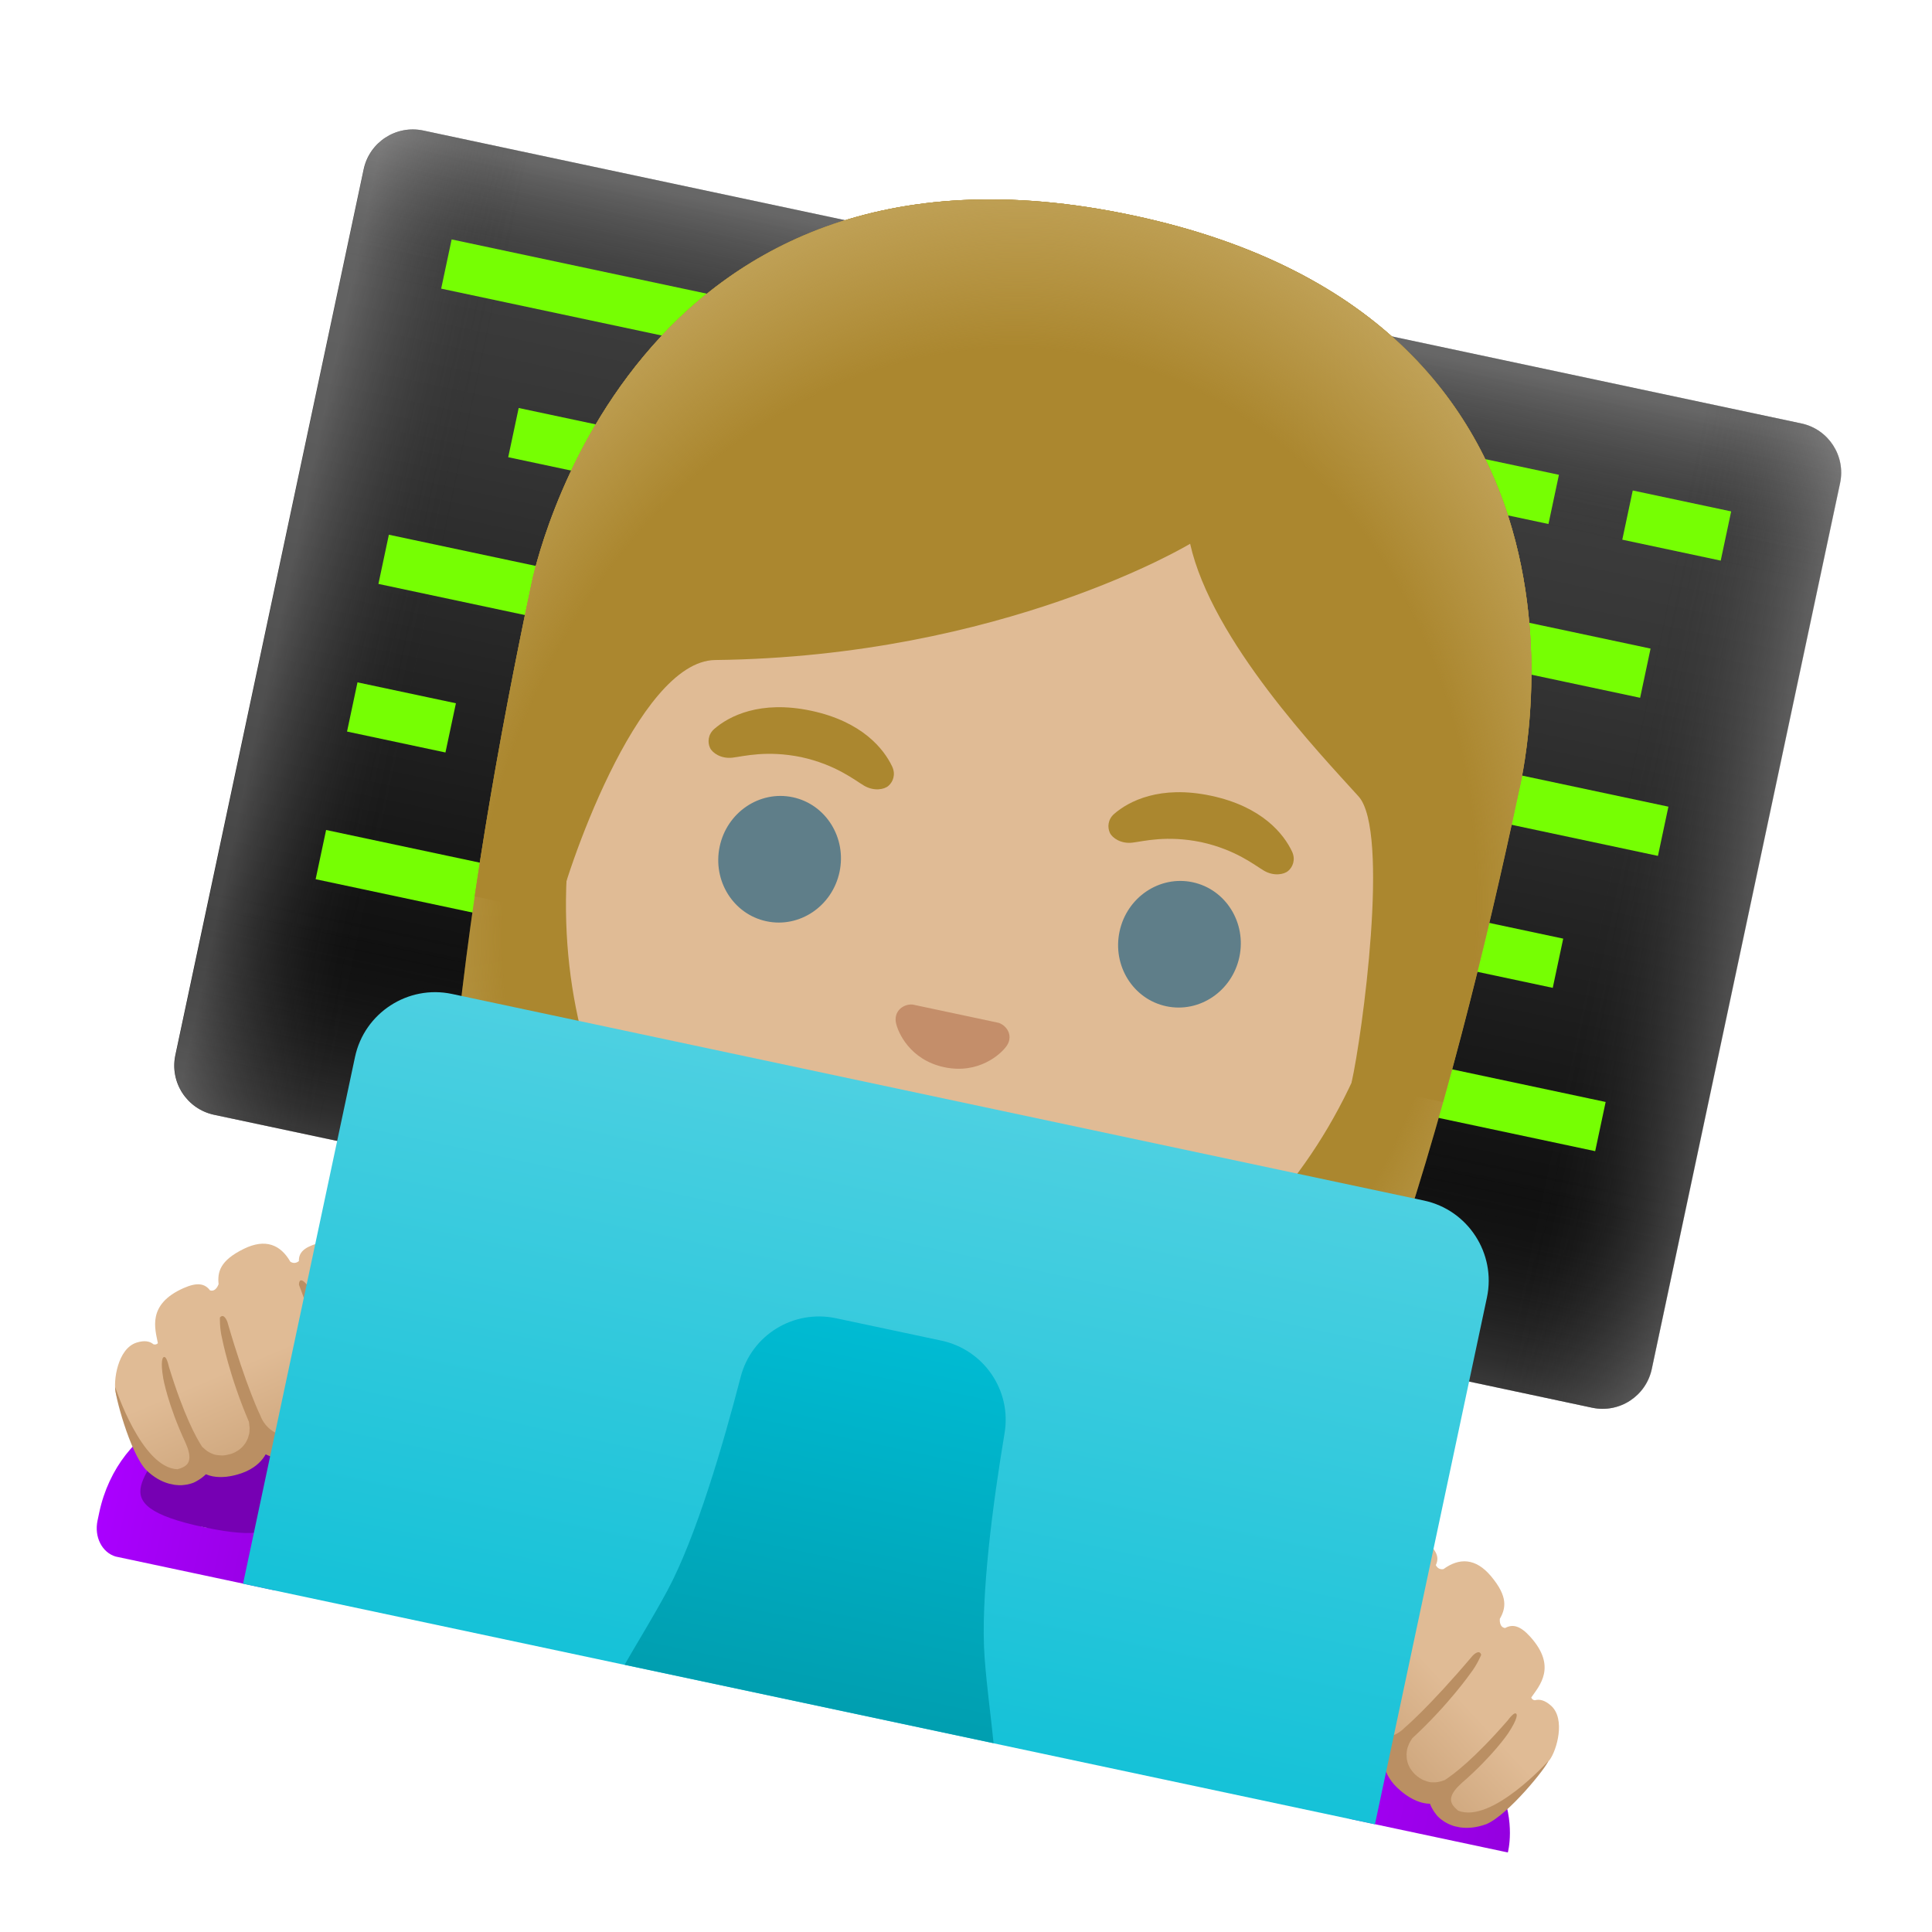 <svg width="120" height="120" viewBox="0 0 120 120" fill="none" xmlns="http://www.w3.org/2000/svg">
<g clip-path="url(#clip0_26_189)">
<path d="M98.888 87.435L13.3 69.242C11.611 68.883 10.534 67.225 10.893 65.536L22.588 10.515C22.947 8.826 24.606 7.749 26.294 8.108L111.882 26.3C113.571 26.66 114.648 28.318 114.289 30.007L102.594 85.028C102.235 86.717 100.577 87.794 98.888 87.435Z" fill="url(#paint0_linear_26_189)"/>
<path opacity="0.3" d="M98.888 87.435L13.3 69.242C11.611 68.883 10.534 67.225 10.893 65.536L22.588 10.515C22.947 8.826 24.606 7.749 26.294 8.108L111.882 26.3C113.571 26.66 114.648 28.318 114.289 30.007L102.594 85.028C102.235 86.717 100.577 87.794 98.888 87.435Z" fill="url(#paint1_linear_26_189)"/>
<path opacity="0.3" d="M98.903 87.438L13.315 69.246C11.627 68.887 10.549 67.228 10.908 65.539L22.603 10.519C22.962 8.83 24.621 7.753 26.31 8.112L111.898 26.304C113.587 26.663 114.664 28.322 114.305 30.01L102.61 85.031C102.251 86.72 100.585 87.796 98.903 87.438Z" fill="url(#paint2_linear_26_189)"/>
<path d="M28.052 14.871L46.392 18.77L45.742 21.826L27.402 17.928L28.052 14.871ZM84.601 26.891L96.828 29.49L96.178 32.547L83.951 29.948L84.601 26.891ZM101.413 30.465L107.526 31.764L106.877 34.821L100.763 33.521L101.413 30.465ZM32.216 25.341L38.329 26.64L37.68 29.697L31.566 28.398L32.216 25.341ZM24.153 33.212L36.38 35.81L35.73 38.867L23.504 36.268L24.153 33.212ZM22.204 42.382L28.318 43.681L27.668 46.738L21.555 45.438L22.204 42.382ZM87.924 56.351L97.094 58.3L96.444 61.357L87.274 59.407L87.924 56.351ZM94.458 48.155L103.628 50.104L102.978 53.161L93.808 51.212L94.458 48.155ZM20.255 51.552L32.482 54.151L31.832 57.208L19.605 54.609L20.255 51.552ZM84.446 65.196L99.73 68.445L99.08 71.501L83.796 68.253L84.446 65.196ZM93.35 38.335L102.52 40.285L101.871 43.341L92.701 41.392L93.35 38.335Z" fill="#76FF03"/>
<path d="M7.181 96.679L16.985 98.763C17.856 98.876 18.713 98.188 18.93 97.164L19.036 96.667C19.618 93.931 18.896 91.278 17.337 89.557C17.312 89.672 17.296 89.788 17.271 89.903C16.605 93.036 14.553 95.251 12.696 94.856C10.839 94.462 9.865 91.603 10.531 88.47C10.556 88.355 10.588 88.242 10.612 88.128C8.486 89.073 6.749 91.196 6.167 93.932L6.062 94.429C5.835 95.459 6.34 96.428 7.181 96.679Z" fill="url(#paint3_linear_26_189)"/>
<path d="M12.687 94.862C19.564 96.324 16.596 93.042 17.262 89.909C17.286 89.794 17.303 89.678 17.327 89.563C16.5 88.644 15.436 87.979 14.205 87.717C12.975 87.456 11.732 87.631 10.602 88.134C10.57 88.247 10.546 88.361 10.522 88.476C9.848 91.607 5.778 93.394 12.687 94.862Z" fill="#7600B3"/>
<path d="M25.524 86.848C25.901 84.66 25.233 79.838 23.196 79.013C23.135 78.992 23.079 78.957 23.032 78.913C22.986 78.869 22.948 78.815 22.923 78.756C22.696 78.172 21.911 76.568 19.708 77.234C18.889 77.483 18.552 77.787 18.564 78.332C18.45 78.42 18.254 78.514 18.031 78.363C17.424 77.307 16.485 76.916 15.158 77.561C13.652 78.295 13.5 79.013 13.578 79.772L13.569 79.778C13.569 79.778 13.409 80.264 13.043 80.146C12.725 79.727 12.259 79.628 11.404 80.005C9.112 81.019 9.64 82.554 9.806 83.427C9.744 83.494 9.656 83.531 9.535 83.498C9.305 83.305 8.976 83.235 8.479 83.393C7.296 83.773 7.027 85.792 7.187 86.505C7.364 87.285 8.646 90.162 9.115 90.996C9.227 91.188 9.378 91.34 9.553 91.457L9.496 91.421C9.968 91.872 10.829 92.479 11.876 92.102C11.876 92.102 12.555 91.799 12.704 91.36C13.587 92.13 15.191 91.385 15.191 91.385C15.946 91.026 16.233 90.504 16.312 90.018C16.598 90.287 16.941 90.439 17.284 90.52C18.316 90.771 19.402 90.363 19.402 90.363C21.072 89.832 21.558 89.008 21.676 88.418C22.345 89.064 23.377 88.908 23.377 88.908C25.228 88.503 25.524 86.848 25.524 86.848Z" fill="url(#paint4_linear_26_189)"/>
<path d="M83.843 112.974L93.655 115.06C93.655 115.06 95.673 107.67 83.737 104.757C71.799 101.852 83.843 112.974 83.843 112.974Z" fill="url(#paint5_linear_26_189)"/>
<path d="M79.36 102.165C79.905 100.013 82.477 95.879 84.673 95.954C84.808 95.959 84.936 95.922 85.027 95.83C85.472 95.39 86.842 94.243 88.583 95.747C89.231 96.308 89.414 96.723 89.181 97.216C89.25 97.343 89.391 97.508 89.656 97.461C90.64 96.743 91.657 96.768 92.607 97.897C93.684 99.18 93.531 99.898 93.151 100.56L93.157 100.569C93.157 100.569 93.105 101.077 93.487 101.119C93.949 100.865 94.415 100.964 95.042 101.657C96.724 103.516 95.617 104.702 95.11 105.433C95.14 105.519 95.197 105.587 95.329 105.607C95.618 105.525 95.947 105.595 96.336 105.941C97.262 106.769 96.687 108.724 96.251 109.31C95.771 109.951 93.438 112.059 92.662 112.628C92.483 112.758 92.283 112.835 92.076 112.871C92.1 112.868 92.125 112.866 92.142 112.861C91.528 113.082 90.494 113.286 89.691 112.516C89.691 112.516 89.194 111.963 89.236 111.501C88.116 111.846 86.954 110.513 86.954 110.513C86.41 109.878 86.361 109.284 86.486 108.808C86.115 108.936 85.74 108.937 85.394 108.871C84.348 108.681 83.523 107.866 83.523 107.866C82.213 106.701 82.104 105.752 82.236 105.165C81.362 105.482 80.483 104.92 80.483 104.92C78.957 103.797 79.36 102.165 79.36 102.165Z" fill="url(#paint6_linear_26_189)"/>
<path d="M90.565 112.462C90.45 112.366 90.344 112.263 90.25 112.14C90.238 112.121 90.219 112.101 90.208 112.075C90.045 111.792 90.065 111.397 90.785 110.752C92.744 109.052 93.669 107.667 93.669 107.667C94.315 106.694 94.2 106.486 94.2 106.486C94.105 106.218 93.661 106.842 93.661 106.842C91.568 109.249 90.275 110.22 89.73 110.567C89.704 110.578 89.678 110.588 89.653 110.591C89.558 110.627 89.455 110.661 89.347 110.678C89.306 110.685 89.257 110.69 89.215 110.698C89.125 110.71 89.03 110.706 88.935 110.702C88.887 110.7 88.84 110.698 88.786 110.686C88.687 110.665 88.589 110.636 88.487 110.591C88.443 110.573 88.397 110.564 88.354 110.539C88.118 110.419 87.909 110.252 87.74 110.049C87.716 110.011 87.684 109.973 87.66 109.936C87.636 109.899 87.604 109.86 87.58 109.823C87.552 109.769 87.525 109.707 87.496 109.653C87.486 109.627 87.468 109.599 87.459 109.566C87.434 109.496 87.416 109.429 87.4 109.353C87.397 109.329 87.387 109.303 87.384 109.278C87.368 109.203 87.369 109.123 87.37 109.044L87.362 108.97C87.363 108.89 87.381 108.806 87.389 108.728C87.396 108.698 87.393 108.673 87.398 108.65C87.416 108.566 87.449 108.485 87.482 108.404C87.496 108.375 87.503 108.345 87.519 108.308C87.552 108.227 87.608 108.152 87.658 108.066C87.681 108.031 87.697 107.995 87.719 107.967C89.984 105.877 91.342 103.921 91.342 103.921C91.759 103.387 92 102.783 92 102.783C91.883 102.391 91.469 102.838 91.469 102.838C88.696 106.114 87.204 107.347 87.204 107.347C87.204 107.347 85.936 108.763 84.168 107.125C84.168 107.125 83.303 106.27 83.231 105.784C83.165 105.378 83.215 104.694 83.928 103.855C83.928 103.855 85.671 101.63 88.338 98.93C88.338 98.93 88.572 98.469 88.062 98.648C87.665 98.787 87.319 99.177 87.168 99.288C87.168 99.288 85.647 100.618 83.257 103.409C83.257 103.409 82.72 104.054 82.201 104.319C81.726 104.409 81.19 104.224 80.683 103.644C79.584 102.389 80.364 101.125 81.388 99.873C81.948 99.193 83.223 97.667 84.379 96.475C84.469 96.462 84.56 96.45 84.647 96.452C84.932 96.465 85.185 96.367 85.368 96.182C86.278 95.281 85.937 94.218 84.664 95.473C82.161 95.373 79.446 99.731 78.866 102.044C78.848 102.128 78.407 104.015 80.178 105.302C80.235 105.338 80.89 105.749 81.692 105.736C81.748 106.411 82.11 107.262 83.177 108.216C83.197 108.236 84.121 109.112 85.286 109.343C85.501 109.381 85.72 109.404 85.93 109.392C85.968 109.816 86.135 110.307 86.57 110.814C86.622 110.873 87.624 112.021 88.819 112.035C88.966 112.434 89.235 112.746 89.306 112.825C89.61 113.122 89.96 113.316 90.336 113.428L90.68 113.501C91.175 113.574 91.723 113.515 92.294 113.309C92.302 113.311 92.303 113.303 92.311 113.305C93.668 112.746 96.091 109.723 96.165 109.379C96.172 109.381 92.648 113.296 90.565 112.462ZM25.957 86.501C26.361 84.151 25.653 79.064 23.334 78.14C22.689 76.478 21.937 77.308 22.402 78.501C22.494 78.745 22.694 78.931 22.95 79.041C23.031 79.074 23.109 79.123 23.186 79.171C23.758 80.73 24.3 82.65 24.536 83.492C24.965 85.044 25.156 86.514 23.647 87.224C22.948 87.547 22.39 87.5 21.986 87.222C21.627 86.771 21.391 85.962 21.391 85.962C20.343 82.441 19.495 80.607 19.495 80.607C19.402 80.443 19.25 79.956 18.938 79.658C18.545 79.287 18.571 79.803 18.571 79.803C19.911 83.347 20.596 86.096 20.596 86.096C20.914 87.154 20.681 87.8 20.449 88.142C20.185 88.557 19.047 88.986 19.047 88.986C16.773 89.765 16.184 87.954 16.184 87.954C16.184 87.954 15.314 86.22 14.121 82.1C14.121 82.1 13.917 81.522 13.659 81.834C13.659 81.834 13.633 82.484 13.796 83.141C13.796 83.141 14.243 85.473 15.461 88.311C15.468 88.353 15.467 88.393 15.476 88.427C15.489 88.517 15.5 88.615 15.505 88.704C15.506 88.737 15.5 88.767 15.499 88.807C15.497 88.894 15.494 88.981 15.476 89.066C15.47 89.096 15.457 89.118 15.452 89.14C15.434 89.225 15.411 89.299 15.379 89.372C15.367 89.394 15.354 89.415 15.349 89.438C15.318 89.511 15.278 89.583 15.233 89.645C15.221 89.666 15.201 89.686 15.188 89.707C15.145 89.762 15.099 89.824 15.048 89.877C15.028 89.897 15 89.915 14.979 89.942C14.929 89.988 14.881 90.025 14.833 90.063C14.796 90.087 14.751 90.109 14.714 90.134C14.677 90.158 14.64 90.182 14.595 90.204C14.515 90.243 14.427 90.28 14.351 90.304C14.163 90.36 13.988 90.394 13.835 90.402C13.785 90.407 13.739 90.398 13.684 90.394C13.574 90.386 13.472 90.381 13.372 90.359C13.326 90.35 13.274 90.331 13.23 90.313C13.142 90.279 13.053 90.244 12.976 90.195C12.941 90.172 12.898 90.147 12.863 90.124C12.78 90.066 12.699 89.993 12.619 89.92C12.599 89.9 12.578 89.887 12.558 89.867C12.202 89.328 11.416 87.915 10.483 84.865C10.483 84.865 10.331 84.114 10.135 84.32C10.135 84.32 9.943 84.471 10.14 85.615C10.14 85.615 10.422 87.256 11.52 89.606C11.915 90.489 11.773 90.858 11.508 91.05C11.49 91.062 11.464 91.072 11.444 91.092C11.315 91.168 11.169 91.217 11.025 91.258C8.782 91.173 7.157 86.155 7.157 86.155C7.083 86.507 8.067 90.254 9.081 91.308C9.089 91.31 9.087 91.318 9.095 91.319C9.533 91.74 10.001 92.015 10.491 92.151L10.835 92.224C11.232 92.277 11.63 92.242 12.021 92.093C12.118 92.05 12.493 91.866 12.788 91.569C13.885 92.042 15.275 91.403 15.338 91.368C15.942 91.082 16.295 90.701 16.502 90.33C16.689 90.425 16.889 90.5 17.11 90.547C18.267 90.817 19.469 90.385 19.495 90.375C20.856 89.946 21.535 89.307 21.861 88.713C22.589 89.044 23.354 88.943 23.42 88.933C25.575 88.489 25.941 86.578 25.957 86.501Z" fill="#BA8F63"/>
<path d="M70.365 13.379C39.026 6.717 33.119 35.748 33.022 36.207C29.032 54.975 24.834 81.79 30.129 93.817C32.23 98.585 37.936 100.038 37.936 100.038L50.907 102.779L63.872 105.55C63.872 105.55 69.683 106.546 73.534 103.044C83.263 94.209 90.335 68.005 94.324 49.237C94.414 48.777 101.704 20.04 70.365 13.379Z" fill="#AB872F"/>
<path d="M70.365 13.379C39.026 6.717 33.119 35.748 33.022 36.207C29.032 54.975 24.834 81.79 30.129 93.817C32.23 98.585 37.936 100.038 37.936 100.038L50.907 102.779L63.872 105.55C63.872 105.55 69.683 106.546 73.534 103.044C83.263 94.209 90.335 68.005 94.324 49.237C94.414 48.777 101.704 20.04 70.365 13.379Z" fill="url(#paint7_radial_26_189)"/>
<path d="M67.797 23.279C54.653 20.486 40.403 27.672 35.997 48.397C32.458 65.048 40.675 77.082 48.97 82.168C50.949 83.379 52.931 84.2 54.765 84.59C56.584 84.976 58.719 85.039 61.003 84.741C70.662 83.488 83.088 75.834 86.63 59.167C91.038 38.427 80.941 26.073 67.797 23.279Z" fill="#E0BB95"/>
<path d="M62.261 63.644C62.191 63.597 62.111 63.556 62.029 63.53L56.688 62.395C56.602 62.385 56.52 62.391 56.43 62.404C55.906 62.501 55.533 62.94 55.649 63.524C55.764 64.108 56.508 65.831 58.648 66.286C60.788 66.741 62.168 65.469 62.511 64.983C62.862 64.498 62.708 63.946 62.261 63.644Z" fill="#C48E6A"/>
<path d="M47.604 57.221C49.659 57.658 51.692 56.288 52.144 54.161C52.596 52.034 51.296 49.955 49.241 49.518C47.186 49.081 45.153 50.452 44.701 52.579C44.249 54.706 45.548 56.784 47.604 57.221Z" fill="#5F7E89"/>
<path d="M72.439 62.5C74.495 62.937 76.528 61.567 76.98 59.44C77.432 57.313 76.132 55.234 74.077 54.797C72.021 54.361 69.989 55.731 69.537 57.858C69.084 59.985 70.384 62.063 72.439 62.5Z" fill="#5F7E89"/>
<path d="M55.419 47.621C54.908 46.53 53.562 44.822 50.383 44.146C47.204 43.471 45.27 44.489 44.369 45.272C43.968 45.618 43.942 46.116 44.102 46.453C44.244 46.763 44.786 47.142 45.491 47.06C46.195 46.978 47.62 46.586 49.771 47.027C51.915 47.499 53.057 48.437 53.667 48.798C54.278 49.159 54.925 49.041 55.183 48.809C55.466 48.565 55.643 48.108 55.419 47.621ZM80.255 52.9C79.744 51.809 78.398 50.101 75.219 49.425C72.04 48.75 70.106 49.768 69.205 50.551C68.804 50.897 68.778 51.395 68.938 51.732C69.08 52.042 69.622 52.421 70.326 52.339C71.031 52.257 72.456 51.865 74.606 52.306C76.751 52.778 77.893 53.716 78.503 54.077C79.113 54.438 79.761 54.32 80.018 54.088C80.302 53.844 80.479 53.387 80.255 52.9Z" fill="#AB872F"/>
<path d="M85.402 113.306L92.356 80.591C92.937 77.856 91.18 75.15 88.444 74.568L28.074 61.736C25.339 61.155 22.633 62.912 22.051 65.648L15.096 98.37L85.4 113.313L85.402 113.306Z" fill="url(#paint8_linear_26_189)"/>
<path d="M61.712 108.27C61.56 106.696 61.303 104.901 61.16 103.017C60.87 99.234 61.698 93.196 62.397 89.007C62.839 86.362 61.109 83.829 58.465 83.267L51.931 81.879C49.287 81.317 46.678 82.919 46.005 85.523C44.94 89.634 43.24 95.486 41.436 98.825C40.54 100.487 39.582 102.025 38.795 103.399L61.712 108.27Z" fill="url(#paint9_linear_26_189)"/>
<path d="M70.365 13.379C39.026 6.717 33.119 35.748 33.022 36.207C31.761 42.137 30.482 48.87 29.482 55.678L34.62 56.754C35.049 54.513 39.547 41.052 44.424 40.995C62.328 40.783 73.921 33.774 73.921 33.774C75.269 39.796 81.994 46.824 84.38 49.464C86.34 51.629 84.607 64.328 83.947 67.246L89.617 68.452C89.625 68.413 89.648 68.379 89.658 68.333C91.507 61.737 93.059 55.11 94.312 49.219C94.414 48.777 101.704 20.04 70.365 13.379Z" fill="#AB872F"/>
<path d="M70.365 13.379C39.026 6.717 33.119 35.748 33.022 36.207C31.761 42.137 30.482 48.87 29.482 55.678L34.62 56.754C35.049 54.513 39.547 41.052 44.424 40.995C62.328 40.783 73.921 33.774 73.921 33.774C75.269 39.796 81.994 46.824 84.38 49.464C86.34 51.629 84.607 64.328 83.947 67.246L89.617 68.452C89.625 68.413 89.648 68.379 89.658 68.333C91.507 61.737 93.059 55.11 94.312 49.219C94.414 48.777 101.704 20.04 70.365 13.379Z" fill="url(#paint10_radial_26_189)"/>
</g>
<defs>
<linearGradient id="paint0_linear_26_189" x1="69.009" y1="17.593" x2="56.086" y2="78.394" gradientUnits="userSpaceOnUse">
<stop offset="0.003" stop-color="#424242"/>
<stop offset="0.271" stop-color="#353535"/>
<stop offset="0.764" stop-color="#131313"/>
<stop offset="1"/>
</linearGradient>
<linearGradient id="paint1_linear_26_189" x1="69.009" y1="17.593" x2="56.086" y2="78.394" gradientUnits="userSpaceOnUse">
<stop offset="0.001" stop-color="#BFBEBE"/>
<stop offset="0.15" stop-color="#212121" stop-opacity="0"/>
<stop offset="0.776" stop-color="#212121" stop-opacity="0"/>
<stop offset="1" stop-color="#BFBEBE"/>
</linearGradient>
<linearGradient id="paint2_linear_26_189" x1="17.338" y1="38.151" x2="108.538" y2="57.536" gradientUnits="userSpaceOnUse">
<stop offset="0.001" stop-color="#BFBEBE"/>
<stop offset="0.1" stop-color="#212121" stop-opacity="0"/>
<stop offset="0.9" stop-color="#212121" stop-opacity="0"/>
<stop offset="1" stop-color="#BFBEBE"/>
</linearGradient>
<linearGradient id="paint3_linear_26_189" x1="6.587" y1="91.915" x2="19.457" y2="94.651" gradientUnits="userSpaceOnUse">
<stop stop-color="#AA00FF"/>
<stop offset="0.987" stop-color="#9500E0"/>
</linearGradient>
<linearGradient id="paint4_linear_26_189" x1="18.753" y1="90.301" x2="13.593" y2="78.201" gradientUnits="userSpaceOnUse">
<stop stop-color="#CCA47A"/>
<stop offset="0.5" stop-color="#E0BB95"/>
</linearGradient>
<linearGradient id="paint5_linear_26_189" x1="77.988" y1="107.629" x2="94.491" y2="111.137" gradientUnits="userSpaceOnUse">
<stop stop-color="#AA00FF"/>
<stop offset="0.987" stop-color="#9500E0"/>
</linearGradient>
<linearGradient id="paint6_linear_26_189" x1="84.137" y1="108.067" x2="93.773" y2="99.112" gradientUnits="userSpaceOnUse">
<stop stop-color="#CCA47A"/>
<stop offset="0.5" stop-color="#E0BB95"/>
</linearGradient>
<radialGradient id="paint7_radial_26_189" cx="0" cy="0" r="1" gradientUnits="userSpaceOnUse" gradientTransform="translate(60.904 55.748) rotate(12) scale(37.134 44.194)">
<stop offset="0.794" stop-color="#BFA055" stop-opacity="0"/>
<stop offset="1" stop-color="#BFA055"/>
</radialGradient>
<linearGradient id="paint8_linear_26_189" x1="58.286" y1="68.041" x2="47.174" y2="120.321" gradientUnits="userSpaceOnUse">
<stop stop-color="#4DD0E1"/>
<stop offset="1" stop-color="#00BCD4"/>
</linearGradient>
<linearGradient id="paint9_linear_26_189" x1="55.35" y1="81.85" x2="48.97" y2="111.865" gradientUnits="userSpaceOnUse">
<stop stop-color="#00BCD4"/>
<stop offset="1" stop-color="#0097A7"/>
</linearGradient>
<radialGradient id="paint10_radial_26_189" cx="0" cy="0" r="1" gradientUnits="userSpaceOnUse" gradientTransform="translate(60.504 58.882) rotate(12) scale(38.897 47.201)">
<stop offset="0.794" stop-color="#BFA055" stop-opacity="0"/>
<stop offset="1" stop-color="#BFA055"/>
</radialGradient>
<clipPath id="clip0_26_189">
<rect width="100" height="100" fill="white" transform="translate(21.488 0.697) rotate(12)"/>
</clipPath>
</defs>
</svg>
